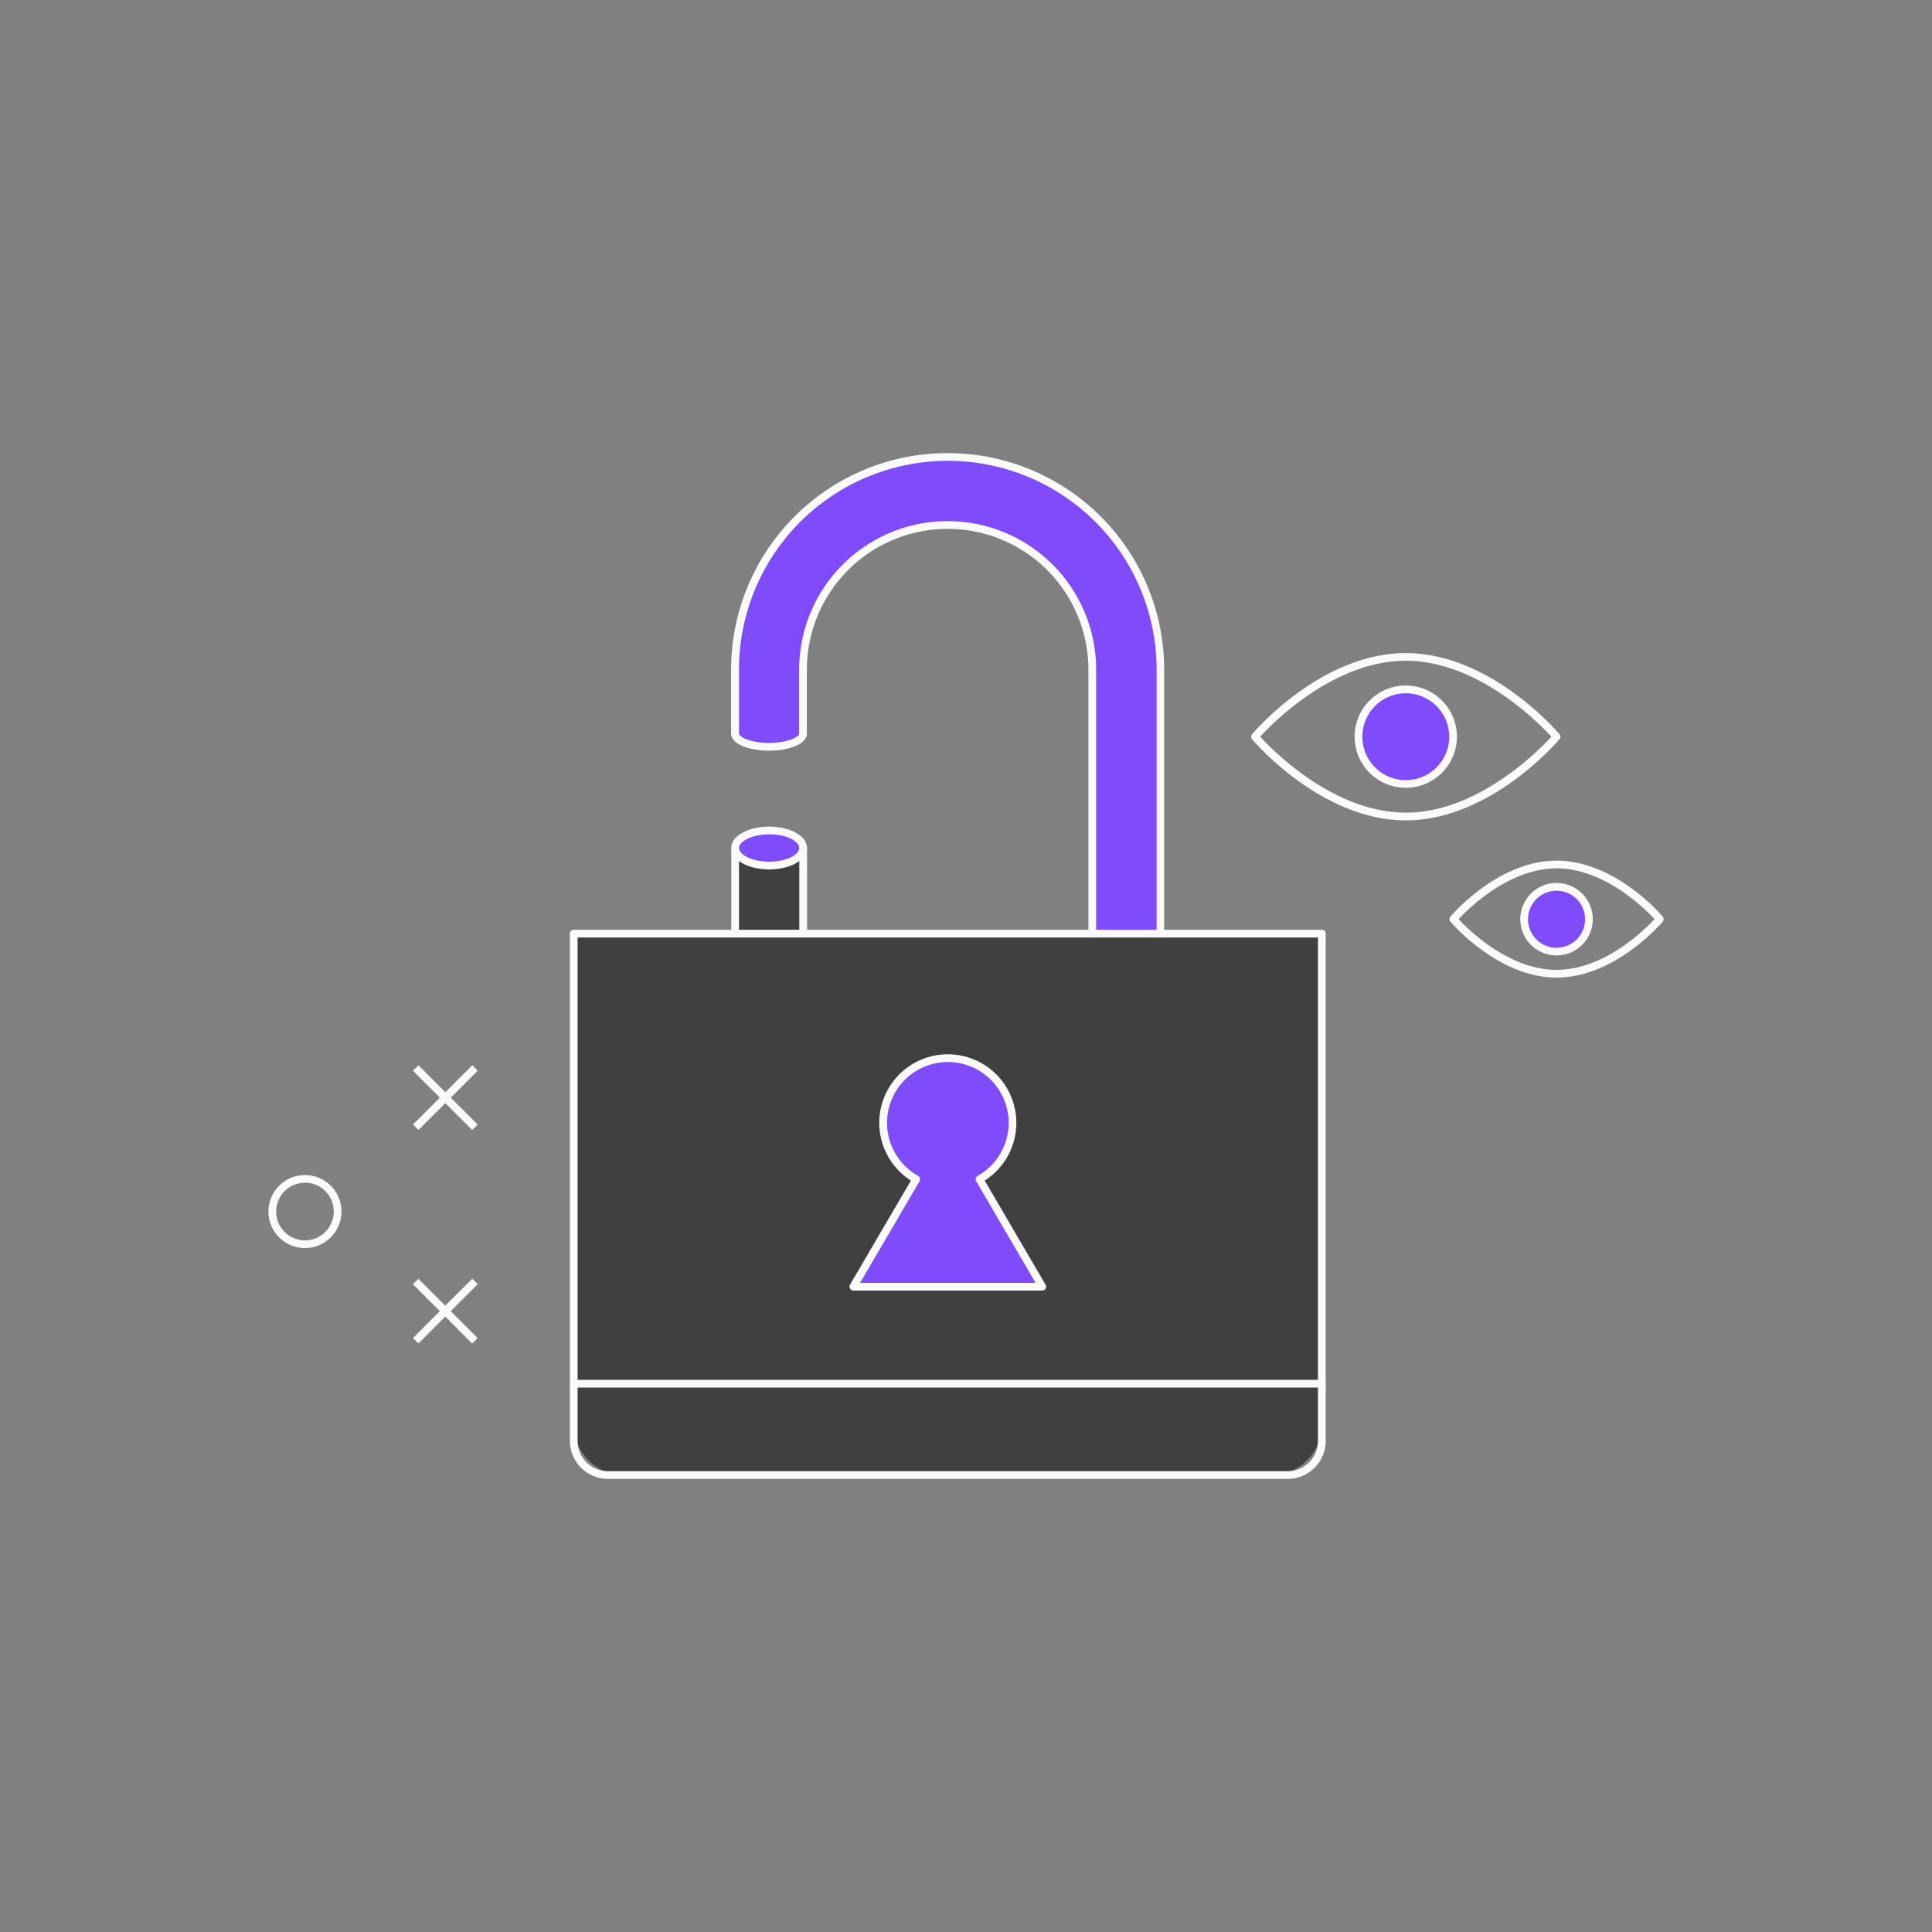 <svg xmlns="http://www.w3.org/2000/svg" viewBox="0 0 500 500"><rect x="0" y="0" width="500" height="500" fill="#808080" stroke="none"/><defs><style>.cls-1{fill:#fafafa;}.cls-2{fill:#404040;}.cls-3{fill:#804cfb;}</style></defs><title>its_safe_ico</title><g id="Warstwa_3" data-name="Warstwa 3"><rect class="cls-1" x="104.41" y="283.05" width="21.7" height="2" transform="translate(-167.09 164.7) rotate(-45)"/><rect class="cls-1" x="114.26" y="273.2" width="2" height="21.7" transform="translate(-167.08 164.67) rotate(-44.99)"/><path class="cls-1" d="M78.91,323a9.45,9.45,0,1,1,9.46-9.45A9.46,9.46,0,0,1,78.91,323Zm0-16.9a7.45,7.45,0,1,0,7.46,7.45A7.46,7.46,0,0,0,78.91,306.07Z"/><rect class="cls-1" x="104.41" y="338.31" width="21.7" height="2" transform="translate(-206.17 180.88) rotate(-45)"/><rect class="cls-1" x="114.26" y="328.46" width="2" height="21.7" transform="translate(-206.16 180.85) rotate(-44.99)"/><path class="cls-2" d="M207.86,219.44c0,1.89-3.94,3.42-8.8,3.42s-8.81-1.53-8.81-3.42v22.18l17.61-.86Z"/><path class="cls-3" d="M207.86,219.44c0-2.5-3.94-4.53-8.8-4.53s-8.81,2-8.81,4.53,3.94,4.54,8.81,4.54S207.86,222,207.86,219.44Z"/><path class="cls-3" d="M300.33,241.62V173.3a55,55,0,0,0-110.08,0V190s0-.05,0-.08c.1,1.86,4,3.35,8.79,3.35s8.68-1.49,8.78-3.35c0,0,0,.05,0,.08V173.3a37.43,37.43,0,0,1,74.86,0v68.32"/><path class="cls-2" d="M285.68,241.62H148.49v127.1a13,13,0,0,0,13,13H329.07a13,13,0,0,0,13-13V241.62H304.68"/><path class="cls-1" d="M333.26,382.74H157.32a9.84,9.84,0,0,1-9.83-9.83V241.62a1,1,0,0,1,1-1h193.6a1,1,0,0,1,1,1V372.91A9.84,9.84,0,0,1,333.26,382.74ZM149.49,242.62V372.91a7.84,7.84,0,0,0,7.83,7.83H333.26a7.84,7.84,0,0,0,7.83-7.83V242.62Z"/><path class="cls-1" d="M342.09,359.11H148.49a1,1,0,0,1,0-2h193.6a1,1,0,1,1,0,2Z"/><path class="cls-3" d="M269.73,333l-16.25-27.81a16.74,16.74,0,1,0-16.38,0L220.85,333Z"/><path class="cls-1" d="M269.73,334H220.85a1,1,0,0,1-.87-.51,1,1,0,0,1,0-1l15.76-26.95a17.74,17.74,0,1,1,19.1,0l15.76,26.95a1,1,0,0,1,0,1A1,1,0,0,1,269.73,334Zm-47.14-2H268l-15.37-26.3a1,1,0,0,1-.11-.77,1,1,0,0,1,.48-.61,15.74,15.74,0,1,0-15.4,0,1,1,0,0,1,.37,1.38Z"/><path class="cls-1" d="M190.25,242.62a1,1,0,0,1-1-1V219.44a1,1,0,0,1,2,0v22.18A1,1,0,0,1,190.25,242.62Z"/><path class="cls-1" d="M207.86,241.77a1,1,0,0,1-1-1V219.44a1,1,0,0,1,2,0v21.33A1,1,0,0,1,207.86,241.77Z"/><path class="cls-1" d="M300.33,242.62a1,1,0,0,1-1-1V173.3a54,54,0,0,0-108.08,0v16.42a.68.68,0,0,1,0,.14c0,.81,2.83,2.4,7.79,2.4s7.74-1.59,7.78-2.4a.68.68,0,0,1,0-.14V173.3a38.43,38.43,0,0,1,76.86,0v68.32a1,1,0,0,1-2,0V173.3a36.43,36.43,0,0,0-72.86,0V190a1,1,0,0,1-.08.38c-.57,2.55-5.21,3.89-9.72,3.89s-9.16-1.34-9.73-3.89a1,1,0,0,1-.08-.38V173.3a56,56,0,0,1,112.08,0v68.32A1,1,0,0,1,300.33,242.62Z"/><path class="cls-1" d="M199.06,225c-5.5,0-9.81-2.43-9.81-5.54s4.31-5.53,9.81-5.53,9.8,2.43,9.8,5.53S204.55,225,199.06,225Zm0-9.07c-4.6,0-7.81,1.86-7.81,3.53s3.21,3.54,7.81,3.54,7.8-1.87,7.8-3.54S203.65,215.91,199.06,215.91Z"/><path class="cls-1" d="M363.82,212.31c-21.77,0-39.06-20.15-39.79-21a1,1,0,0,1,0-1.29c.73-.86,18-21,39.79-21s39.06,20.15,39.78,21a1,1,0,0,1,0,1.29C402.88,192.16,385.58,212.31,363.82,212.31Zm-37.69-21.66c3.18,3.47,19,19.66,37.69,19.66s34.51-16.19,37.68-19.65c-3.17-3.47-19-19.66-37.68-19.66S329.31,187.19,326.13,190.65Z"/><circle class="cls-3" cx="363.82" cy="190.65" r="12.24"/><path class="cls-1" d="M402.84,253c-15,0-27-13.9-27.47-14.49a1,1,0,0,1,0-1.29c.5-.6,12.43-14.49,27.47-14.49s27,13.89,27.47,14.49a1,1,0,0,1,0,1.29C429.8,239.13,417.88,253,402.84,253Zm-25.36-15.14c2.54,2.73,13,13.14,25.36,13.14s22.82-10.41,25.36-13.14c-2.54-2.72-13.05-13.13-25.36-13.13S380,235.17,377.48,237.89Z"/><circle class="cls-3" cx="402.84" cy="237.89" r="8.37"/><path class="cls-1" d="M363.82,203.89a13.24,13.24,0,1,1,13.23-13.24A13.26,13.26,0,0,1,363.82,203.89Zm0-24.47a11.24,11.24,0,1,0,11.23,11.23A11.25,11.25,0,0,0,363.82,179.42Z"/><path class="cls-1" d="M402.84,247.27a9.38,9.38,0,1,1,9.37-9.38A9.39,9.39,0,0,1,402.84,247.27Zm0-16.75a7.38,7.38,0,1,0,7.37,7.37A7.39,7.39,0,0,0,402.84,230.52Z"/></g></svg>